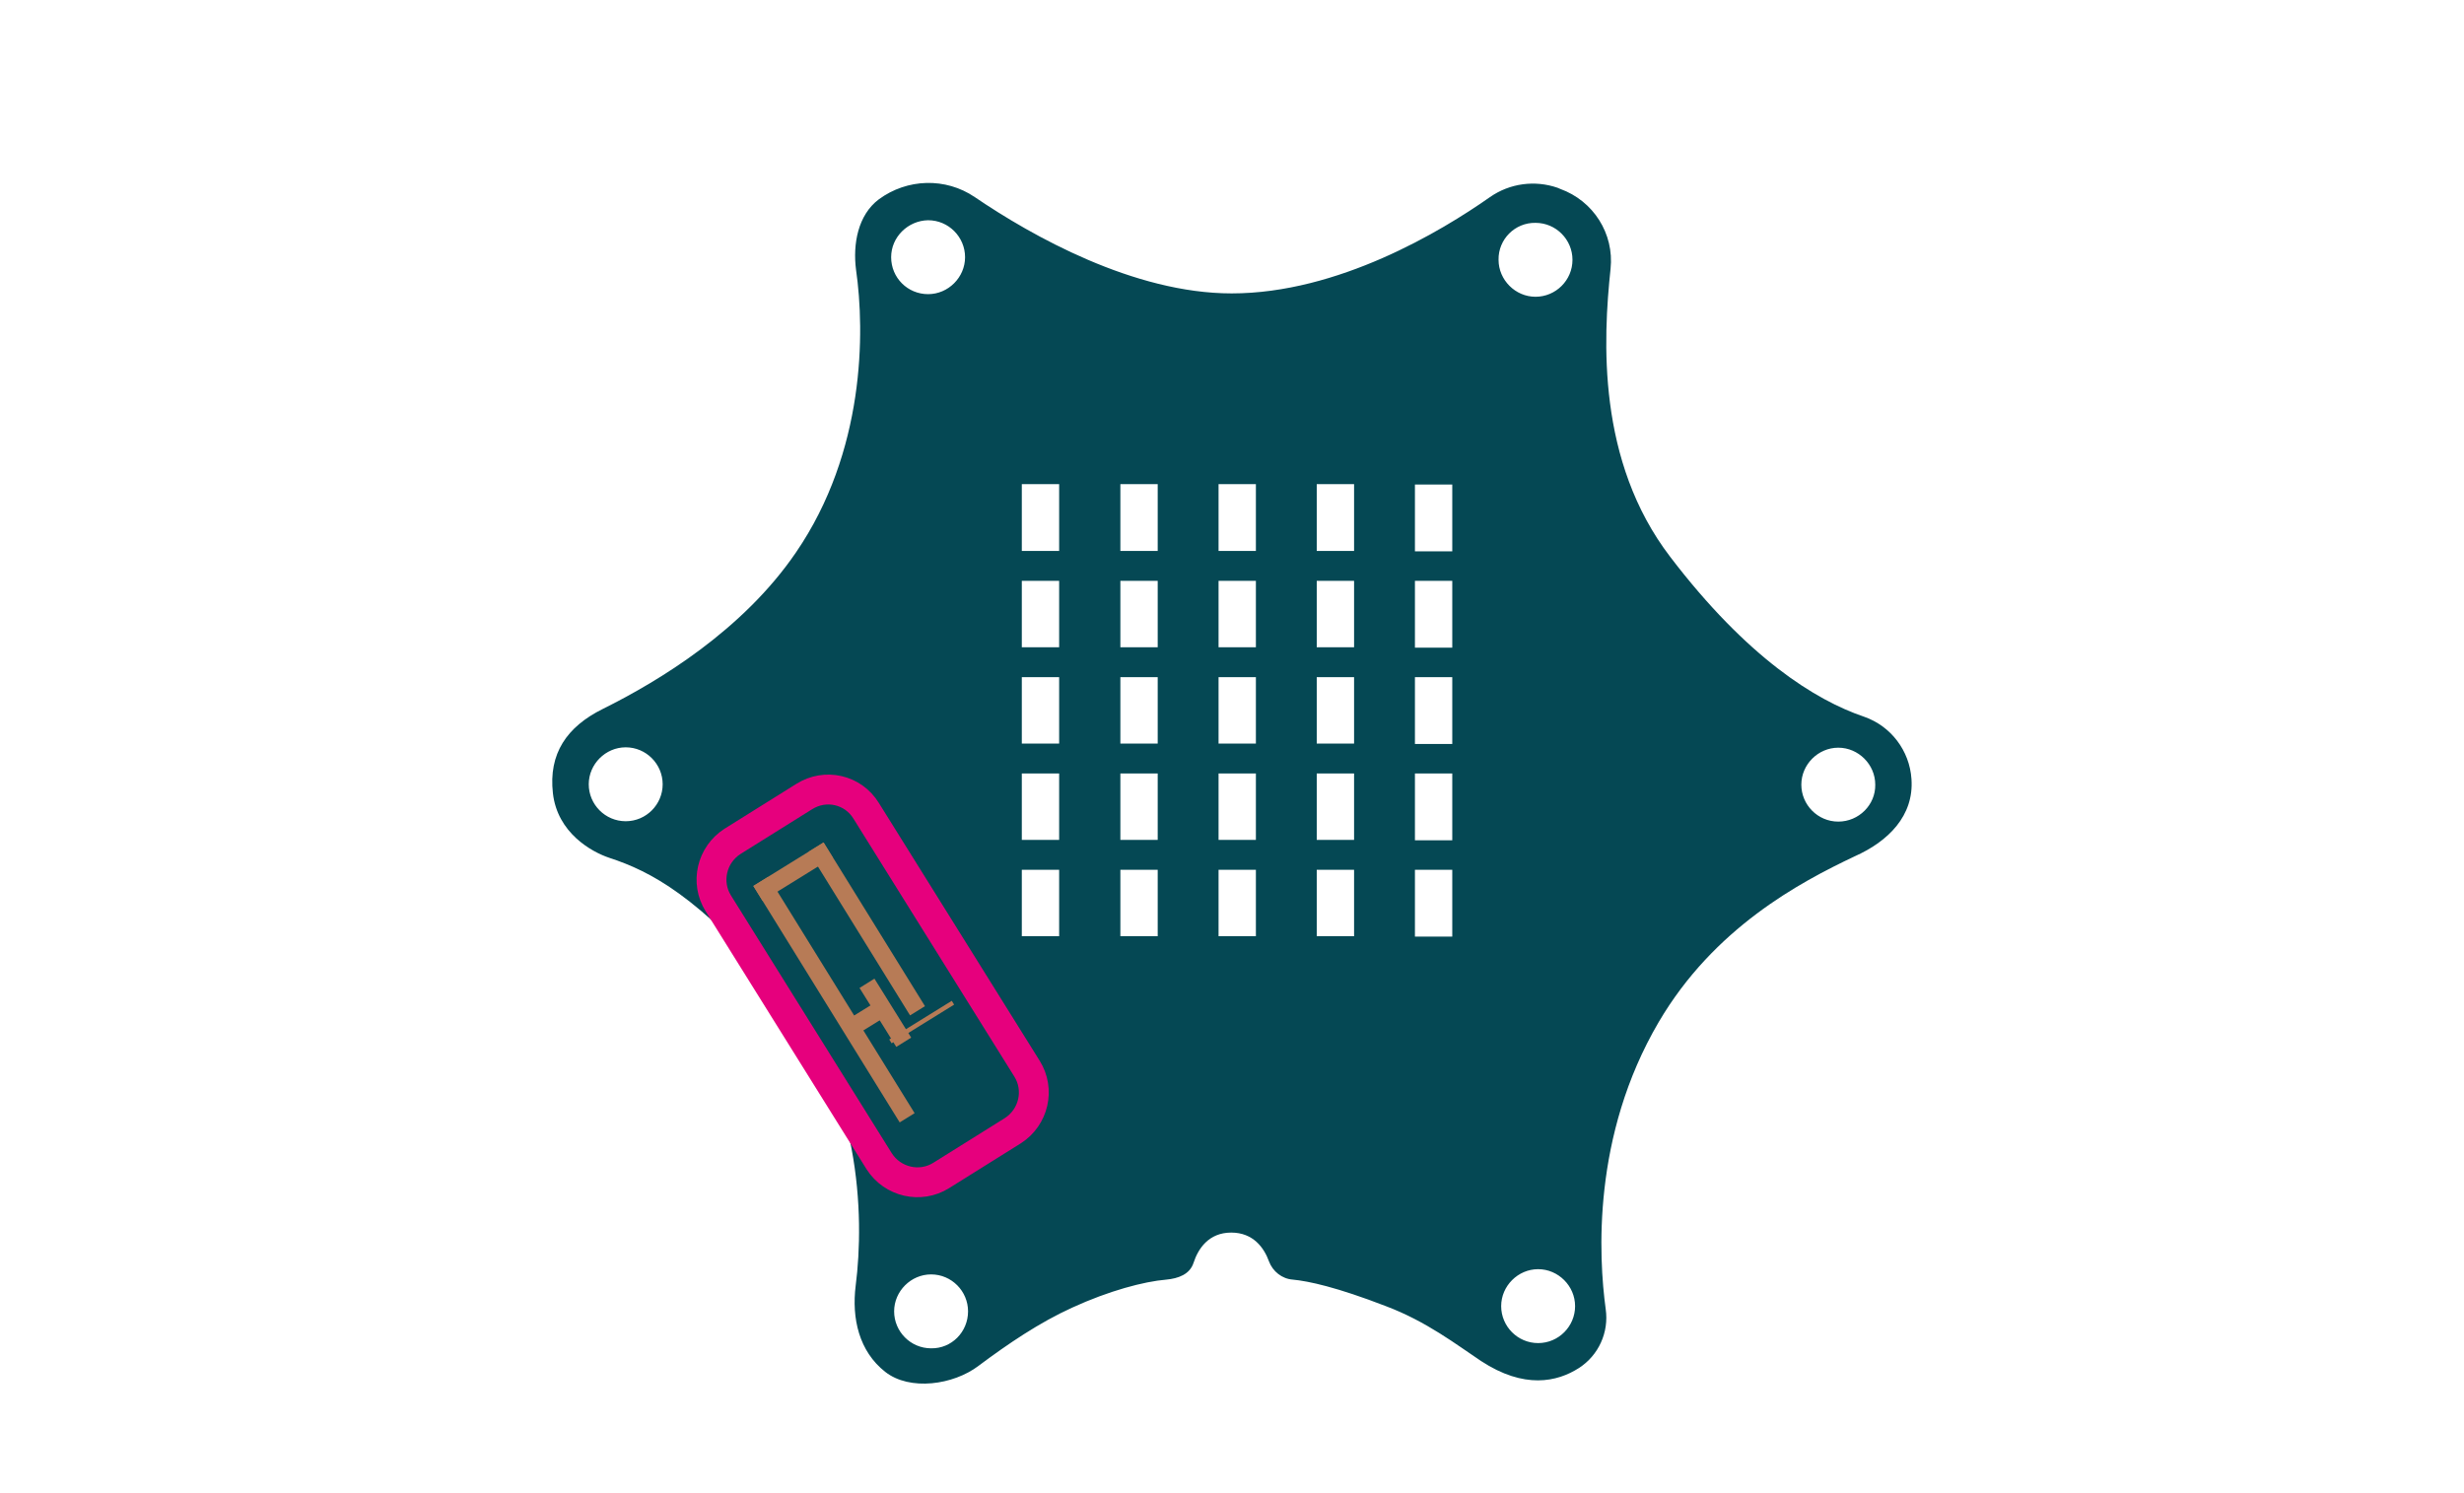 <?xml version="1.0" encoding="utf-8"?>
<!-- Generator: Adobe Illustrator 23.0.1, SVG Export Plug-In . SVG Version: 6.00 Build 0)  -->
<svg version="1.1" id="Ebene_1" xmlns="http://www.w3.org/2000/svg" xmlns:xlink="http://www.w3.org/1999/xlink" x="0px" y="0px"
	 viewBox="0 0 660 400" style="enable-background:new 0 0 660 400;" xml:space="preserve">
<style type="text/css">
	.st0{fill:#BAD270;}
	.st1{fill:#054854;}
	.st2{fill:#B77B56;}
	.st3{fill:none;stroke:#E6007D;stroke-width:8;stroke-miterlimit:10;}
</style>
<title>calliope_feature_components</title>
<g>
	<path class="st0" d="M337.5,281.7c0,3.3-2.7,5.9-5.9,5.9c-3.3,0-5.9-2.7-5.9-5.9c0-3.3,2.7-5.9,5.9-5.9c0,0,0,0,0,0
		C334.8,275.8,337.5,278.5,337.5,281.7"/>
	<path class="st1" d="M512,208.7c-0.5-7.6-5.5-14.2-12.7-16.7c-13-4.4-31.3-15.8-51.9-42.8c-19.7-25.7-18-58.3-16-77.2
		c1-9.4-4.6-18.2-13.5-21.4l-0.7-0.3c-6.1-2.1-12.8-1.2-18.1,2.5c-13.1,9.2-40.7,25.8-69.2,25.8c-26.2,0-53.5-15.4-68.8-25.8
		c-7.8-5.3-18.1-5-25.7,0.6c-5.6,4.2-7,12-6.1,18.9c2.4,16.7,2.4,48.7-16.1,75.7c-14.2,20.8-36.6,34.4-51.7,41.9
		c-9.7,4.8-14.6,12-13.4,22.6s10.3,15.7,15.1,17.3c11,3.6,24,10.3,45.6,35.8c21.8,25.7,22.8,60.1,20.4,78.8
		c-1.1,8.8,0.9,17.6,7.9,23.1c6.6,5.2,18.3,3.5,25-1.6c7.9-5.9,16.3-11.6,25.1-15.6c9.8-4.5,19.2-7,25.2-7.5
		c3.2-0.3,6.3-1.4,7.3-4.5c1.2-3.7,4-8.1,10.1-8.1c5.9,0,8.8,4.1,10.1,7.7c1,2.7,3.5,4.7,6.4,4.9c4.2,0.4,11.7,2,24.9,7.1
		c10.9,4.1,18.9,10.3,25.5,14.7c11.6,7.6,20.4,5.6,26.2,1.9c5.3-3.4,8.1-9.6,7.2-15.8c-1.9-14-3.7-46.4,14.2-76.9
		c14.8-25.2,37.7-37.4,52.5-44.4C505.8,225.4,512.7,218.5,512,208.7z M167.6,220c-5.5,0-9.9-4.5-9.9-9.9s4.5-9.9,9.9-9.9
		c5.5,0,9.9,4.5,9.9,9.9S173.1,220,167.6,220L167.6,220z M248.6,59c5.5,0,9.9,4.5,9.9,9.9s-4.5,9.9-9.9,9.9c-5.5,0-9.9-4.4-9.9-9.9
		C238.7,63.5,243.2,59.1,248.6,59L248.6,59z M249.4,361.2c-5.5,0-9.9-4.5-9.9-9.9s4.5-9.9,9.9-9.9c5.5,0,9.9,4.5,9.9,9.9
		C259.3,356.8,254.9,361.3,249.4,361.2C249.4,361.3,249.4,361.3,249.4,361.2L249.4,361.2z M283.7,250.8h-10V233h10V250.8z
		 M283.7,225h-10v-17.8h10V225z M283.7,199.2h-10v-17.8h10V199.2z M283.7,173.4h-10v-17.8h10V173.4z M283.7,147.6h-10v-17.9h10
		V147.6z M310.1,250.8h-10V233h10V250.8z M310.1,225h-10v-17.8h10V225z M310.1,199.2h-10v-17.8h10V199.2z M310.1,173.4h-10v-17.8h10
		V173.4z M310.1,147.6h-10v-17.9h10V147.6z M336.4,250.8h-10V233h10V250.8z M336.4,225h-10v-17.8h10V225z M336.4,199.2h-10v-17.8h10
		V199.2z M336.4,173.4h-10v-17.8h10V173.4z M336.4,147.6h-10v-17.9h10V147.6z M362.7,250.8h-10V233h10V250.8z M362.7,225h-10v-17.8
		h10V225z M362.7,199.2h-10v-17.8h10V199.2z M362.7,173.4h-10v-17.8h10V173.4z M362.7,147.6h-10v-17.9h10V147.6z M389,250.9h-10V233
		h10V250.9z M389,225.1h-10v-17.9h10V225.1z M389,199.3h-10v-17.9h10V199.3z M389,173.5h-10v-17.9h10V173.5z M389,147.7h-10v-17.9
		h10V147.7z M411.3,59.7c5.5,0,9.9,4.5,9.9,9.9c0,5.5-4.5,9.9-9.9,9.9s-9.9-4.5-9.9-9.9C401.3,64.1,405.8,59.6,411.3,59.7
		C411.3,59.6,411.3,59.6,411.3,59.7L411.3,59.7z M412,359.8c-5.5,0-9.9-4.5-9.9-9.9s4.5-9.9,9.9-9.9s9.9,4.5,9.9,9.9
		S417.5,359.8,412,359.8L412,359.8z M492.4,220.1c-5.5,0-9.9-4.5-9.9-9.9s4.5-9.9,9.9-9.9s9.9,4.5,9.9,9.9
		C502.4,215.6,497.9,220.1,492.4,220.1z"/>
	
		<rect x="201.5" y="231.1" transform="matrix(0.85 -0.526 0.526 0.85 -91.053 146.885)" class="st2" width="22.1" height="4.7"/>
	
		<rect x="221.2" y="230.5" transform="matrix(0.85 -0.526 0.526 0.85 -107.462 157.781)" class="st2" width="4.7" height="74.5"/>
	
		<rect x="230" y="223" transform="matrix(0.85 -0.526 0.526 0.85 -96.176 159.583)" class="st2" width="4.7" height="51.6"/>
	
		<rect x="234.7" y="261.9" transform="matrix(0.849 -0.529 0.529 0.849 -107.57 166.463)" class="st2" width="4.7" height="18.6"/>
	
		<rect x="228.6" y="270.4" transform="matrix(0.85 -0.526 0.526 0.85 -108.825 163.11)" class="st2" width="7.1" height="4.7"/>
	
		<rect x="237.2" y="273.1" transform="matrix(0.85 -0.526 0.526 0.85 -107.077 171.104)" class="st2" width="19.7" height="1.2"/>
</g>
<g>
	<path class="st3" d="M232,217.2l43.1,69.1c3.5,5.6,1.8,13-3.8,16.6l-19.2,12c-5.6,3.5-13,1.8-16.6-3.8l-43.1-69.1
		c-3.5-5.6-1.8-13,3.8-16.6l19.2-12C221.1,209.8,228.5,211.5,232,217.2z"/>
</g>
</svg>
